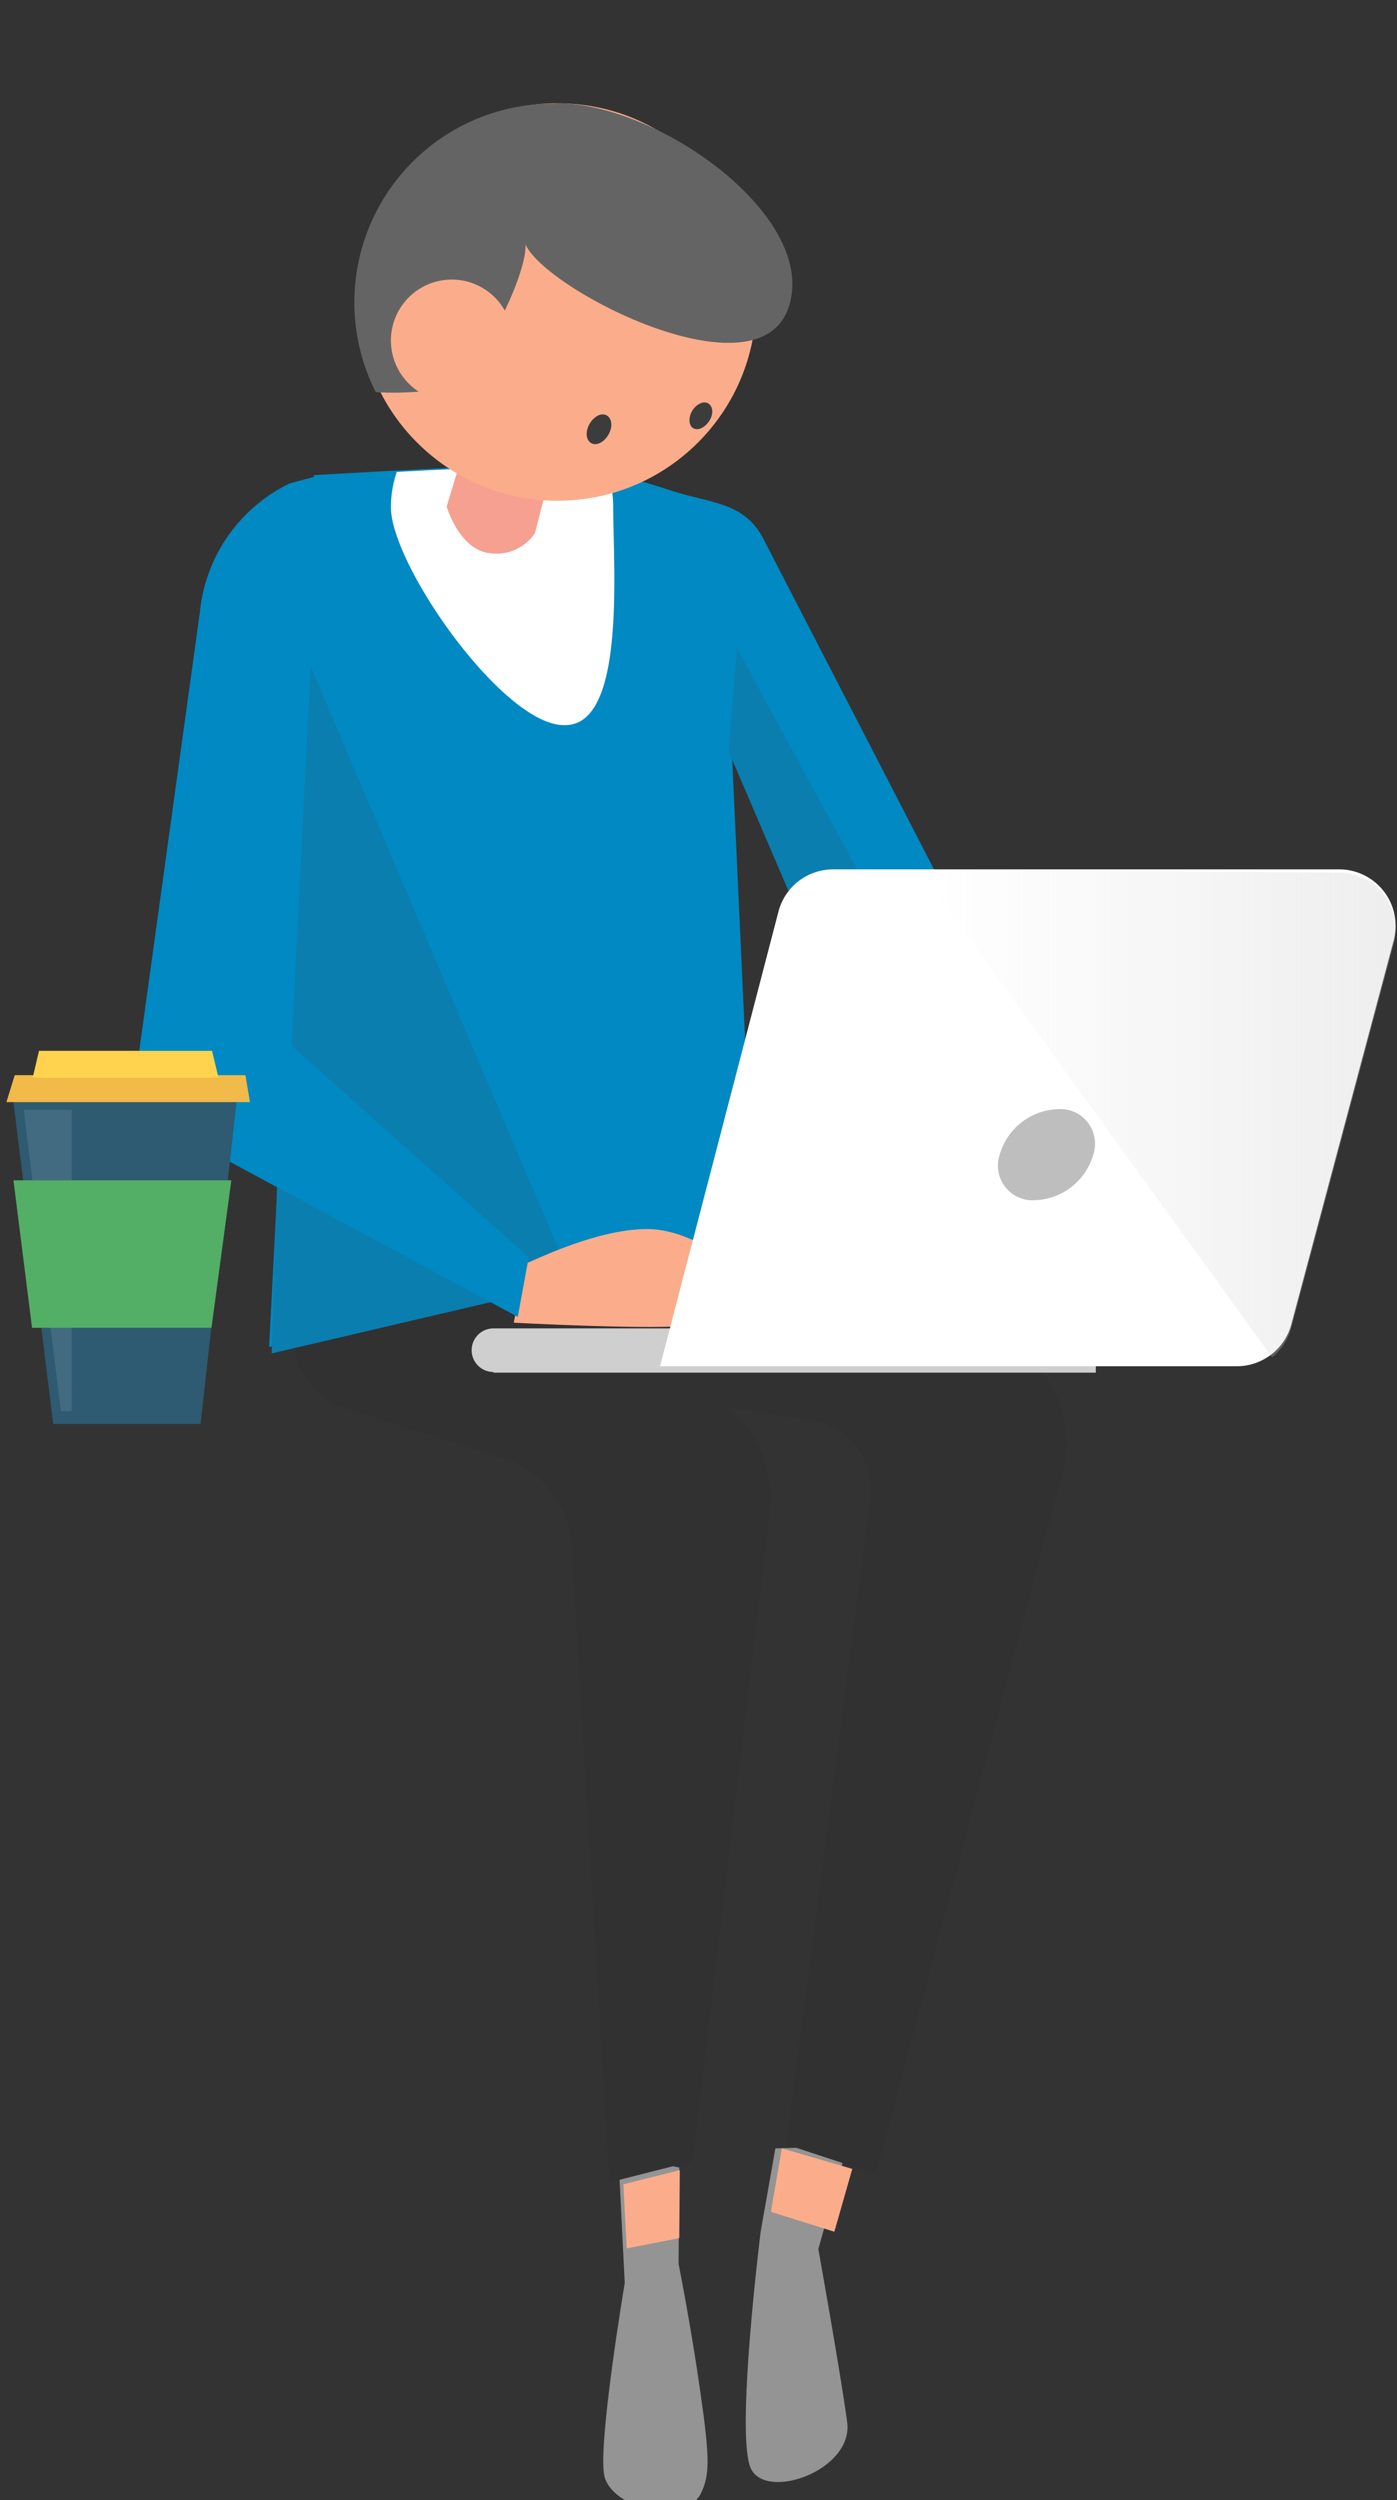 <?xml version="1.0" encoding="UTF-8"?>
<svg width="218" height="390" version="1.1" viewBox="0 0 218 390" xmlns="http://www.w3.org/2000/svg"><rect x="0" y="0" width="218" height="390" fill="#333333" stroke="none"/><defs><linearGradient id="linear-gradient" x1="365" x2="439" y1="346" y2="346" gradientTransform="scale(.99 1)" gradientUnits="userSpaceOnUse"><stop stop-color="#d4d4d4" stop-opacity="0" offset="0"/><stop stop-color="#d3d3d3" stop-opacity=".5" offset="1"/></linearGradient></defs><g transform="translate(-532 .11)" data-name="Group 242"><g transform="translate(553 16)" data-name="Group 232"><path transform="translate(-264 -81)" d="m349 403-0.11 15s1.9 9.5 3.4 20 1.5 13 0 16c-3 5-14 2-15-3s3.2-30 3.2-30l-1-20z" fill="#949494" data-name="Path 442"/><path transform="translate(-253 -81)" d="m353 400-2.3 13s-4 32-1.5 37 16 0.17 15-7.3-4.5-27-4.5-27l4.5-16z" fill="#949494" data-name="Path 443"/><g transform="translate(21)" data-name="Group 204"><path transform="translate(-314 -171)" d="m388 328-1.1 16 42 20a18 18 0 0 1 8.8 21l-29 109-14-4.6 13-100a11 11 0 0 0-9.5-13l-15-2.4-16-16 19 17a18 18 0 0 1 5.9 16l-12 101-13 3.3-5.9-99a15 15 0 0 0-11-14l-26-8.3a14 14 0 0 1-6.8-12l1.1-35z" fill="#313131" data-name="Path 444"/><path transform="translate(-315 -227)" d="m315 421 7-136s29-1.7 37-1.7c4.7 0 13 2.2 19 4.2 5.9 1.9 11 1.7 14 7.2l47 91-29 2.8-9.7-11 4.9-7.5-18-42 3.5 76z" fill="#0089c3" data-name="Path 445"/><path transform="translate(-275 -211)" d="m348 296 31 57-9.8 11a17 17 0 0 1-7.7-0.43l-1.7-2 4.9-7.5-18-42z" fill="#0a7eaf" data-name="Path 446"/><path transform="translate(-305 -227)" d="m351 324c-9.5 0-27-25-27-34a17 17 0 0 1 0.92-5.5c8.9-0.48 20-1 25-1a39 39 0 0 1 7.9 1.1 17 17 0 0 1 0.87 5.4c0 9.5 2 34-7.5 34z" fill="#fff" data-name="Path 447"/><path transform="translate(-315 -213)" d="m319 295-3.6 113 47-11z" fill="#0a7eaf" data-name="Path 448"/><path transform="translate(-300 -239)" d="m348 282c-0.81 1.6-6.5 24-6.5 24a7.2 7.2 0 0 1-6.9 3.2c-4.9-0.4-6.9-7.3-6.9-7.3l8.5-28z" fill="#f6a091" data-name="Path 449"/><path transform="translate(-306 -258)" d="m323 287c0 15 16 32 32 32s24-17 24-32a28 28 0 1 0-56 0z" fill="#f6a091" data-name="Path 450"/><ellipse transform="translate(14)" cx="31" cy="31" rx="31" ry="31" fill="#fbad8b" data-name="Ellipse 49"/><path transform="translate(-279 -232)" d="m345 280c-0.62 1.1-0.53 2.3 0.21 2.7s1.8-0.1 2.5-1.2 0.52-2.3-0.22-2.7-1.8 0.098-2.5 1.2z" fill="#3c3c3c" data-name="Path 451"/><path transform="translate(-288 -231)" d="m338 281c-0.68 1.2-0.58 2.5 0.24 3s2-0.11 2.7-1.3 0.58-2.5-0.24-3-2 0.12-2.7 1.3z" fill="#3c3c3c" data-name="Path 452"/></g><path transform="translate(-273 -161)" d="m334 342c1.2-0.41 11-5.4 19-5.4s16 7.7 16 7.7 1.2 4-3.6 3.2 0.67 3.1 0.67 3.1-0.26 0.18-5.9 0.99-28-0.38-28-0.38z" fill="#fbad8b" data-name="Path 453"/><path transform="translate(-306 -226)" d="m335 284-4.5 89 37 33-1.7 9.3-52-28a14 14 0 0 1-7-14l9.4-68a25 25 0 0 1 14-20z" fill="#0089c3" data-name="Path 454"/><path transform="translate(-287 -258)" d="m353 258c16 0 41 18 36 32s-38-3-41-10c0.24 3.5-4 13-6.7 16-0.2-2.4-0.43-5-1.7-7s-3.9-3.5-6.2-2.7a5.1 5.1 0 0 0-2.9 4.1 10 10 0 0 0 0.84 5.1 22 22 0 0 0 4.3 6.9 46 46 0 0 1-11 0.66 31 31 0 0 1 28-45z" fill="#646464" data-name="Path 459"/><g fill="#fbad8b"><path transform="translate(-284 -243)" d="m324 280a9.5 9.5 0 1 0 9.5-9.5 9.5 9.5 0 0 0-9.5 9.5z" data-name="Path 460"/><path transform="translate(-251 -81)" d="m352 400-1.7 9.9 9.9 3.1 2.8-9.8z" data-name="Path 461"/><path transform="translate(-264 -79)" d="m349 412-8.2 1.6-0.52-10 8.8-2.2z" data-name="Path 462"/></g><g transform="translate(-360 80)" data-name="Group 228"><path transform="translate(-3 -16)" d="m379 91h-35l6.3 51h23z" fill="#2e5a72" data-name="Path 508"/><path transform="translate(-7.3 -23)" d="m350 100 5.8 47h1.7v-47z" fill="#fff" opacity=".1" data-name="Path 509"/><path transform="translate(-4.9 -48)" d="m380 136h-34l2.9 23h28z" fill="#53af65" data-name="Path 510"/><path transform="translate(0 -9.2)" d="m378 85h-38l1.3-4.2h36z" fill="#f2ba49" data-name="Path 511"/><path transform="translate(-9.9 1)" d="m383 71h-29l0.99-4.2h27z" fill="#ffd34d" data-name="Path 512"/></g></g><g transform="translate(606 136)" data-name="Group 205"><path transform="translate(-330 -272)" d="m333 350h94v-6.9h-94a3.4 3.4 0 0 0-3.4 3.4 3.4 3.4 0 0 0 3.4 3.4z" fill="#cfcfcf" data-name="Path 455"/><path transform="translate(-314 -312)" d="m343 389h90a8.8 8.8 0 0 0 8.5-6.5l16-60a8.8 8.8 0 0 0-8.5-11h-79a8.8 8.8 0 0 0-8.5 6.5z" fill="#fff" data-name="Path 456"/><path transform="translate(-291 -312)" d="m426 312a8.8 8.8 0 0 1 8.5 11l-16 60a8.8 8.8 0 0 1-3 4.6l-55-76z" fill="url(#linear-gradient)" opacity=".77" data-name="Path 457"/><path transform="translate(-284 -291)" d="m366 335a5.4 5.4 0 0 0 5.5 7.1 9.8 9.8 0 0 0 9.1-7.1 5.4 5.4 0 0 0-5.5-7.1 9.8 9.8 0 0 0-9.1 7.1z" fill="#bebebe" data-name="Path 458"/></g></g></svg>
